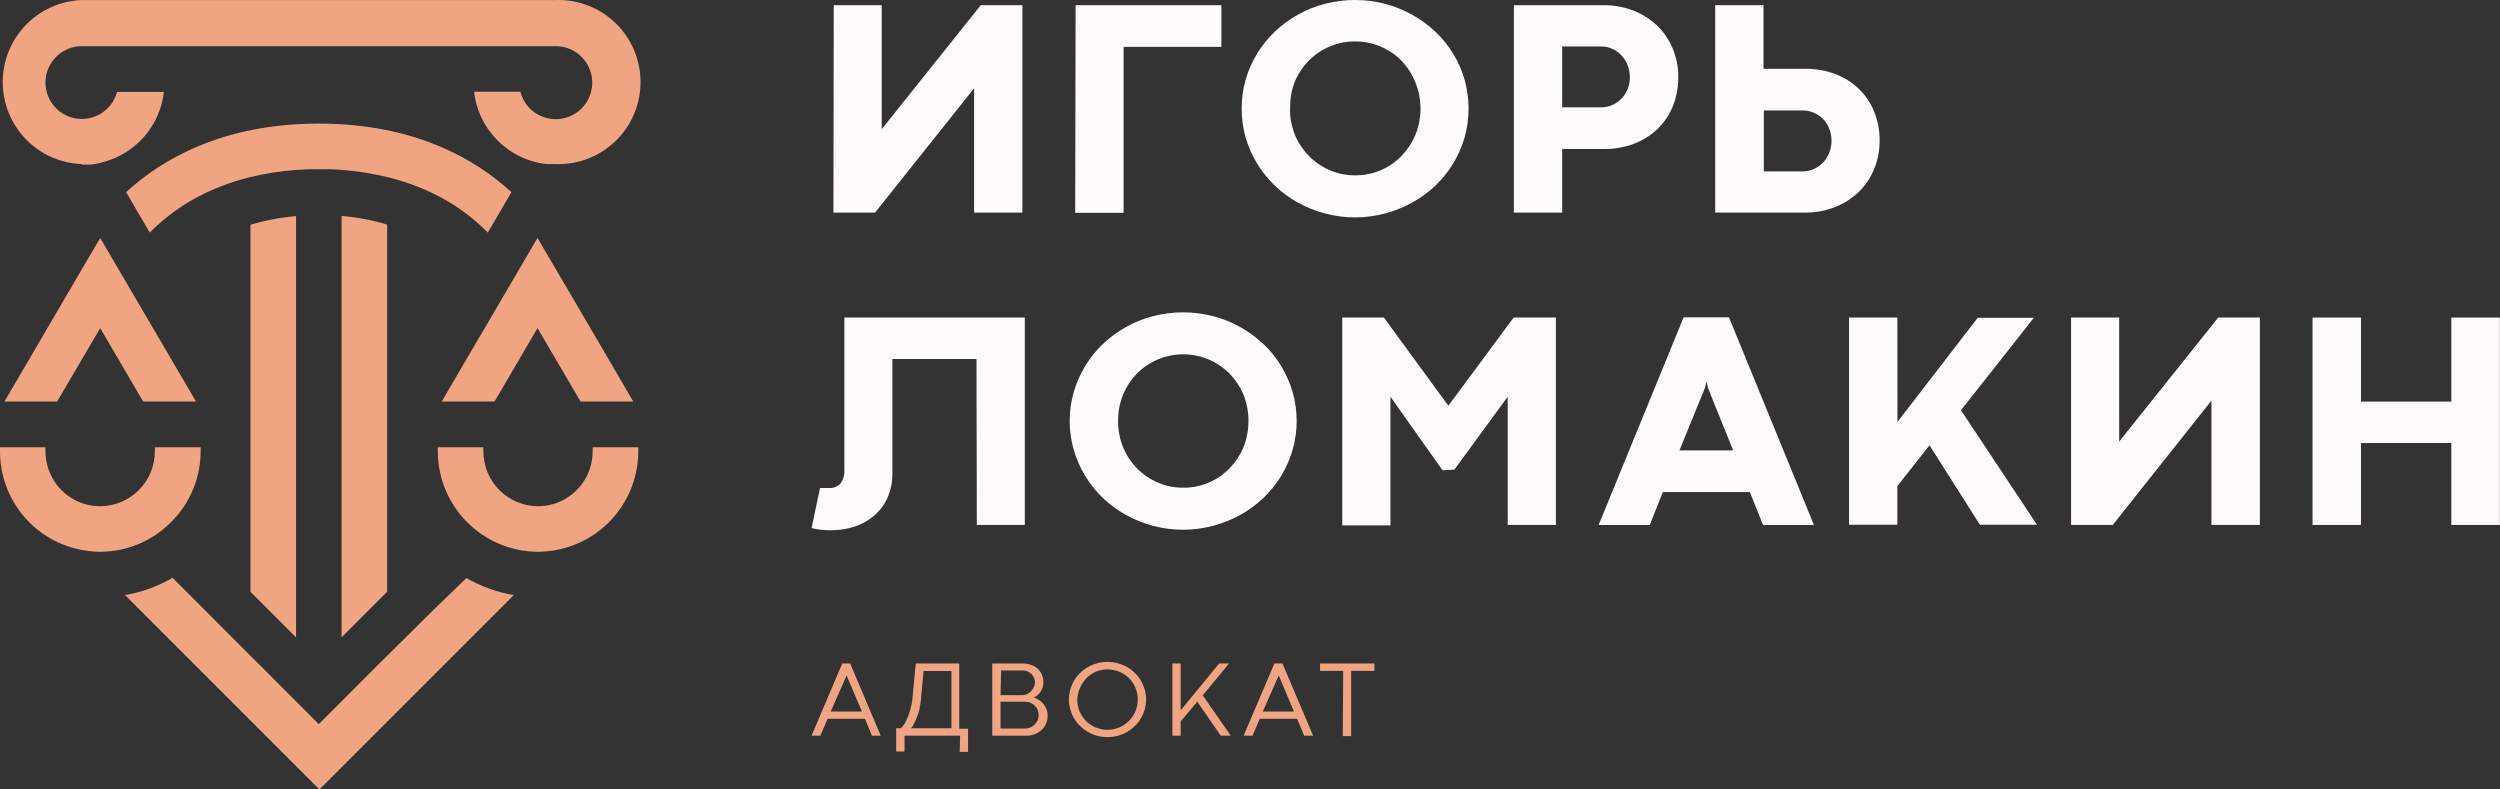<svg width="190" height="60" viewBox="0 0 190 60" fill="none" xmlns="http://www.w3.org/2000/svg">
<rect x="0" y="0" width="190" height="60" fill="#333333" stroke="none"/>
<path d="M19.035 44.972L22.499 48.436V16.427C21.324 16.523 20.163 16.743 19.035 17.083V44.972Z" fill="#F1A482"/>
<path d="M25.961 48.437L29.424 44.973V17.068C28.296 16.728 27.135 16.508 25.961 16.411V48.437Z" fill="#F1A482"/>
<path d="M32.887 14.687C34.445 15.433 35.861 16.444 37.073 17.675L38.87 14.605C36.194 12.143 31.566 9.394 24.228 9.394C16.891 9.394 12.262 12.135 9.586 14.605L11.383 17.675C12.598 16.444 14.017 15.433 15.577 14.687C16.683 14.157 17.841 13.744 19.033 13.456C20.17 13.18 21.329 12.999 22.496 12.915C23.054 12.873 23.629 12.857 24.228 12.857C24.827 12.857 25.402 12.857 25.96 12.915C27.127 12.998 28.286 13.179 29.423 13.456C30.618 13.745 31.779 14.157 32.887 14.687Z" fill="#F1A482"/>
<path d="M32.887 46.409L29.423 49.84L28.701 50.554L24.228 55.035L19.755 50.554L19.033 49.84L15.577 46.376L13.115 43.914C11.999 44.563 10.776 45.008 9.504 45.227L24.277 60.001L39.051 45.227C37.782 45.013 36.562 44.574 35.448 43.931L32.887 46.409Z" fill="#F1A482"/>
<path d="M13.362 39.301C14.572 37.92 15.242 36.148 15.249 34.311V33.991H11.77V34.311C11.767 35.414 11.328 36.471 10.548 37.251C9.768 38.031 8.711 38.47 7.608 38.472C7.18 38.47 6.754 38.403 6.344 38.276C5.506 38.004 4.776 37.474 4.257 36.762C3.738 36.05 3.457 35.192 3.455 34.311V33.991H5.75744e-09V34.311C-6.99311e-05 36.111 0.637 37.852 1.798 39.227C2.96 40.602 4.57 41.521 6.344 41.821C6.762 41.893 7.185 41.931 7.608 41.936C8.699 41.934 9.776 41.697 10.767 41.243C11.758 40.788 12.64 40.126 13.354 39.301H13.362Z" fill="#F1A482"/>
<path d="M7.616 18.085L6.344 20.252L2.888 26.161L0.336 30.519H2.339H2.888H4.341L6.344 27.105L7.616 24.938L9.807 28.681L10.883 30.519H12.893H13.271H14.896L13.271 27.737L9.807 21.828L7.616 18.085Z" fill="#F1A482"/>
<path d="M35.573 30.519H37.584L38.659 28.681L40.85 24.938L42.123 27.105L44.125 30.519H45.586H46.128H48.13L45.586 26.161L42.123 20.252L40.85 18.085L38.659 21.828L35.195 27.737L33.57 30.519H35.195H35.573Z" fill="#F1A482"/>
<path d="M45.617 33.991H45.043V34.311C45.041 35.192 44.76 36.05 44.242 36.762C43.723 37.474 42.992 38.004 42.154 38.276C41.745 38.405 41.319 38.471 40.89 38.472C39.788 38.468 38.733 38.028 37.955 37.248C37.177 36.469 36.739 35.413 36.737 34.311V33.991H33.273V34.311C33.278 36.331 34.081 38.266 35.508 39.695C36.936 41.124 38.87 41.929 40.89 41.936C41.314 41.931 41.736 41.893 42.154 41.821C43.929 41.521 45.54 40.602 46.703 39.227C47.866 37.853 48.505 36.111 48.507 34.311V33.991H45.617Z" fill="#F1A482"/>
<path d="M6.218 12.512C6.424 12.512 6.629 12.512 6.834 12.512C7.273 12.47 7.705 12.376 8.123 12.233C8.97 11.968 9.752 11.525 10.414 10.933C11.077 10.342 11.605 9.615 11.964 8.802C12.22 8.227 12.386 7.615 12.456 6.989H8.894C8.761 7.487 8.491 7.939 8.114 8.292C7.738 8.645 7.27 8.886 6.764 8.987C6.258 9.088 5.733 9.045 5.25 8.864C4.767 8.683 4.344 8.37 4.029 7.96C3.715 7.551 3.521 7.062 3.47 6.549C3.418 6.035 3.512 5.517 3.74 5.054C3.968 4.591 4.321 4.201 4.759 3.928C5.197 3.654 5.702 3.509 6.218 3.509H42.216C42.736 3.505 43.247 3.647 43.689 3.92C44.132 4.192 44.489 4.584 44.721 5.049C44.952 5.515 45.048 6.036 44.997 6.553C44.946 7.071 44.751 7.564 44.434 7.975C44.117 8.387 43.69 8.702 43.203 8.883C42.715 9.064 42.187 9.105 41.678 9C41.169 8.896 40.699 8.65 40.323 8.291C39.946 7.933 39.678 7.476 39.549 6.972H36.028C36.102 7.598 36.267 8.209 36.52 8.786C36.873 9.584 37.389 10.299 38.035 10.886C38.681 11.473 39.443 11.918 40.271 12.192C40.688 12.335 41.121 12.429 41.56 12.471H41.601C41.806 12.471 42.011 12.471 42.216 12.471C43.054 12.502 43.889 12.363 44.672 12.063C45.455 11.764 46.169 11.309 46.773 10.728C47.376 10.146 47.856 9.448 48.184 8.677C48.511 7.905 48.68 7.076 48.68 6.238C48.68 5.399 48.511 4.57 48.184 3.798C47.856 3.027 47.376 2.33 46.773 1.748C46.169 1.166 45.455 0.712 44.672 0.412C43.889 0.112 43.054 -0.026 42.216 0.004H6.218C4.604 0.063 3.076 0.745 1.955 1.908C0.834 3.07 0.207 4.622 0.207 6.238C0.207 7.853 0.834 9.405 1.955 10.568C3.076 11.73 4.604 12.413 6.218 12.471V12.512Z" fill="#F1A482"/>
<path d="M63.364 0.396H67.011V9.82L74.537 0.396H77.702V16.158H74.03V6.71L66.505 16.158H63.34L63.364 0.396Z" fill="#FFFBFA"/>
<path d="M81.746 0.396H92.825V3.561H85.394V16.174H81.715L81.746 0.396Z" fill="#FFFBFA"/>
<path d="M94.367 8.253C94.366 7.51 94.467 6.769 94.668 6.053C94.871 5.359 95.164 4.694 95.538 4.075C95.915 3.465 96.367 2.904 96.884 2.406C97.408 1.908 97.993 1.477 98.624 1.124C99.273 0.757 99.968 0.477 100.69 0.293C102.192 -0.098 103.769 -0.098 105.271 0.293C106.698 0.671 108.008 1.397 109.085 2.406C110.139 3.401 110.907 4.661 111.309 6.053C111.71 7.493 111.71 9.014 111.309 10.453C111.106 11.147 110.813 11.812 110.438 12.431C109.679 13.673 108.607 14.694 107.329 15.391C106.679 15.75 105.988 16.029 105.271 16.222C103.77 16.622 102.191 16.622 100.69 16.222C99.97 16.03 99.276 15.751 98.624 15.391C97.993 15.037 97.408 14.607 96.884 14.109C96.369 13.606 95.917 13.043 95.538 12.431C95.164 11.812 94.871 11.147 94.668 10.453C94.466 9.737 94.365 8.997 94.367 8.253ZM98.039 8.253C98.031 8.948 98.163 9.636 98.427 10.279C98.676 10.869 99.036 11.407 99.487 11.862C99.939 12.32 100.477 12.686 101.07 12.938C101.676 13.199 102.331 13.332 102.992 13.325C103.647 13.332 104.295 13.206 104.899 12.954C105.503 12.703 106.05 12.331 106.506 11.862C106.952 11.404 107.309 10.867 107.558 10.279C107.949 9.333 108.058 8.293 107.871 7.286C107.685 6.28 107.21 5.348 106.506 4.605C106.055 4.147 105.517 3.784 104.923 3.537C104.308 3.275 103.645 3.143 102.977 3.149C102.316 3.143 101.661 3.275 101.054 3.537C100.461 3.786 99.924 4.149 99.471 4.605C99.021 5.061 98.661 5.598 98.411 6.188C98.152 6.847 98.031 7.553 98.055 8.261L98.039 8.253Z" fill="#FFFBFA"/>
<path d="M118.726 11.323V16.158H115.055V0.395H121.852C122.634 0.385 123.41 0.525 124.139 0.807C124.808 1.066 125.421 1.453 125.943 1.946C126.451 2.437 126.852 3.026 127.122 3.679C127.413 4.375 127.558 5.124 127.549 5.879C127.556 6.635 127.414 7.385 127.13 8.086C126.866 8.734 126.47 9.319 125.967 9.804C125.452 10.294 124.844 10.676 124.178 10.927C123.454 11.196 122.687 11.33 121.915 11.323H118.726ZM121.702 8.158C121.989 8.155 122.273 8.095 122.536 7.981C122.8 7.866 123.038 7.701 123.237 7.493C123.438 7.283 123.596 7.036 123.704 6.765C123.817 6.478 123.874 6.172 123.87 5.863C123.871 5.554 123.815 5.249 123.704 4.961C123.595 4.686 123.437 4.434 123.237 4.217C123.044 4.005 122.81 3.836 122.548 3.719C122.284 3.592 121.995 3.527 121.702 3.529H118.726V8.158H121.702Z" fill="#FFFBFA"/>
<path d="M137.216 5.23C137.988 5.223 138.755 5.357 139.479 5.626C140.145 5.875 140.754 6.258 141.267 6.75C141.771 7.234 142.167 7.819 142.431 8.467C142.714 9.168 142.857 9.918 142.85 10.675C142.859 11.429 142.714 12.178 142.423 12.874C142.153 13.527 141.752 14.117 141.244 14.607C140.722 15.1 140.109 15.487 139.44 15.747C138.713 16.028 137.94 16.168 137.161 16.158H130.355V0.396H134.027V5.23H137.216ZM134.051 8.396V13.025H137.034C137.324 13.027 137.612 12.962 137.873 12.835C138.135 12.716 138.372 12.546 138.569 12.336C138.767 12.119 138.922 11.867 139.028 11.592C139.139 11.305 139.196 10.999 139.194 10.69C139.198 10.382 139.142 10.075 139.028 9.788C138.924 9.518 138.768 9.271 138.569 9.06C138.369 8.857 138.133 8.694 137.873 8.578C137.61 8.457 137.324 8.395 137.034 8.396H134.051Z" fill="#FFFBFA"/>
<path d="M74.214 27.284H67.82V35.909C67.841 36.602 67.7 37.29 67.409 37.919C67.156 38.445 66.788 38.907 66.332 39.272C65.885 39.633 65.372 39.901 64.821 40.064C64.27 40.221 63.7 40.3 63.128 40.301C62.863 40.301 62.599 40.285 62.337 40.254C62.115 40.227 61.896 40.188 61.68 40.135L62.321 37.088H62.447H62.669H62.89H63.041C63.198 37.096 63.354 37.069 63.499 37.009C63.644 36.948 63.774 36.857 63.88 36.74C64.097 36.437 64.201 36.067 64.172 35.696V24.135H77.885V39.897H74.238L74.214 27.284Z" fill="#FFFBFA"/>
<path d="M81.297 31.991C81.294 31.247 81.398 30.506 81.606 29.792C81.809 29.097 82.101 28.432 82.476 27.814C82.848 27.199 83.3 26.638 83.821 26.144C84.344 25.644 84.929 25.213 85.562 24.862C86.207 24.494 86.899 24.214 87.619 24.031C89.122 23.641 90.699 23.641 92.201 24.031C93.629 24.404 94.941 25.131 96.015 26.144C96.541 26.636 96.996 27.197 97.368 27.814C97.743 28.432 98.035 29.097 98.239 29.792C98.65 31.229 98.65 32.754 98.239 34.191C98.035 34.886 97.743 35.551 97.368 36.17C96.994 36.787 96.539 37.351 96.015 37.847C95.489 38.347 94.902 38.778 94.266 39.129C93.615 39.489 92.921 39.769 92.201 39.96C90.7 40.361 89.12 40.361 87.619 39.96C86.902 39.77 86.21 39.491 85.562 39.129C84.929 38.778 84.344 38.347 83.821 37.847C82.775 36.844 82.011 35.583 81.606 34.191C81.397 33.477 81.293 32.736 81.297 31.991ZM84.977 31.991C84.969 32.686 85.101 33.375 85.364 34.017C85.611 34.607 85.968 35.144 86.417 35.6C86.869 36.059 87.406 36.424 87.999 36.676C88.606 36.938 89.261 37.07 89.922 37.064C90.576 37.071 91.225 36.944 91.829 36.693C92.433 36.441 92.98 36.069 93.436 35.6C93.884 35.143 94.244 34.606 94.496 34.017C95.013 32.716 95.013 31.267 94.496 29.966C94.243 29.377 93.883 28.841 93.436 28.383C92.738 27.685 91.849 27.21 90.88 27.02C89.912 26.829 88.909 26.932 87.999 27.315C87.407 27.564 86.869 27.927 86.417 28.383C85.969 28.839 85.611 29.376 85.364 29.966C85.1 30.611 84.968 31.302 84.977 31.999V31.991Z" fill="#FFFBFA"/>
<path d="M109.632 35.743L105.675 30.149V39.929H102.012V24.135H105.177L110.075 30.837L115.036 24.135H118.249V39.897H114.585V30.149L110.534 35.688L109.632 35.743Z" fill="#FFFBFA"/>
<path d="M132.986 37.397H126.378L125.381 39.898H121.496L127.953 24.119H131.403L137.86 39.898H133.991L132.986 37.397ZM127.637 34.232H131.72L129.805 29.484L129.694 28.978L129.575 29.484L127.637 34.232Z" fill="#FFFBFA"/>
<path d="M144.207 32.064L150.308 24.151H154.573L149.034 31.177L154.81 39.882H150.474L146.644 33.844L144.199 36.938V39.882H140.527V24.135H144.199L144.207 32.064Z" fill="#FFFBFA"/>
<path d="M157.402 24.135H161.058V33.559L168.583 24.135H171.749V39.897H168.069V30.449L160.568 39.897H157.402V24.135Z" fill="#FFFBFA"/>
<path d="M175.754 24.135H179.433V30.52H186.302V24.135H189.989V39.897H186.302V33.67H179.433V39.897H175.754V24.135Z" fill="#FFFBFA"/>
<path d="M65.737 54.631H62.895L62.349 55.912H61.68L64.01 50.425H64.613L66.936 55.912H66.266L65.737 54.631ZM63.134 54.077H65.506L64.341 51.334V51.243V51.334L63.134 54.077Z" fill="#F1A482"/>
<path d="M72.969 55.912H68.746V57.11H68.109V55.35H68.44C68.528 55.291 68.604 55.215 68.663 55.127C68.742 55.019 68.809 54.903 68.861 54.78C68.927 54.648 68.985 54.507 69.043 54.358C69.101 54.21 69.142 54.061 69.184 53.912C69.225 53.763 69.258 53.631 69.291 53.491C69.324 53.35 69.332 53.243 69.341 53.152L69.597 50.425H72.902V55.383H73.572V57.143H72.936L72.969 55.912ZM69.985 53.218C69.965 53.404 69.935 53.589 69.894 53.772C69.894 53.962 69.803 54.16 69.746 54.342C69.681 54.528 69.607 54.71 69.522 54.887C69.447 55.052 69.353 55.207 69.242 55.35H72.307V50.995H70.192L69.985 53.218Z" fill="#F1A482"/>
<path d="M75.414 55.911V50.424H77.736C77.948 50.42 78.158 50.456 78.356 50.532C78.54 50.587 78.709 50.682 78.852 50.811C78.995 50.94 79.108 51.098 79.182 51.275C79.263 51.46 79.303 51.66 79.298 51.862C79.298 51.985 79.282 52.107 79.249 52.226C79.211 52.342 79.159 52.454 79.091 52.556C79.023 52.657 78.942 52.748 78.852 52.829C78.767 52.907 78.669 52.968 78.563 53.011C78.711 53.051 78.851 53.118 78.976 53.209C79.107 53.288 79.222 53.392 79.315 53.515C79.412 53.632 79.488 53.767 79.538 53.911C79.594 54.059 79.622 54.216 79.62 54.374C79.625 54.599 79.58 54.822 79.488 55.027C79.403 55.211 79.279 55.375 79.124 55.506C78.971 55.639 78.795 55.743 78.604 55.812C78.407 55.879 78.2 55.913 77.992 55.911H75.414ZM76.042 52.829H77.695C77.815 52.828 77.934 52.804 78.044 52.757C78.155 52.71 78.255 52.642 78.34 52.556C78.427 52.475 78.498 52.376 78.546 52.267C78.611 52.15 78.651 52.02 78.662 51.887C78.662 51.762 78.636 51.638 78.587 51.523C78.541 51.412 78.474 51.311 78.389 51.226C78.302 51.143 78.201 51.076 78.091 51.027C77.98 50.977 77.859 50.951 77.736 50.953H76.083L76.042 52.829ZM77.91 55.366C78.043 55.366 78.175 55.341 78.298 55.291C78.419 55.243 78.529 55.169 78.62 55.077C78.716 54.987 78.795 54.881 78.852 54.763C78.909 54.633 78.937 54.492 78.934 54.349C78.936 54.211 78.911 54.074 78.86 53.944C78.814 53.825 78.74 53.717 78.645 53.63C78.553 53.538 78.444 53.465 78.323 53.416C78.198 53.359 78.063 53.331 77.926 53.333H76.042V55.366H77.91Z" fill="#F1A482"/>
<path d="M81.238 53.168C81.236 52.908 81.272 52.649 81.346 52.4C81.411 52.159 81.509 51.929 81.635 51.714C82.027 51.068 82.656 50.599 83.387 50.408C83.643 50.339 83.907 50.303 84.172 50.301C84.689 50.308 85.197 50.441 85.651 50.689C85.866 50.812 86.063 50.962 86.238 51.135C86.419 51.305 86.575 51.5 86.701 51.714C86.826 51.93 86.926 52.16 86.998 52.4C87.141 52.899 87.141 53.429 86.998 53.929C86.926 54.166 86.826 54.393 86.701 54.606C86.577 54.822 86.421 55.017 86.238 55.185C86.063 55.358 85.866 55.509 85.651 55.631C85.43 55.756 85.194 55.853 84.949 55.92C84.695 55.987 84.434 56.02 84.172 56.019C83.907 56.02 83.643 55.987 83.387 55.92C82.903 55.786 82.46 55.533 82.098 55.185C81.917 55.015 81.761 54.82 81.635 54.606C81.509 54.394 81.411 54.166 81.346 53.929C81.273 53.682 81.236 53.426 81.238 53.168ZM81.875 53.168C81.872 53.477 81.931 53.783 82.048 54.069C82.167 54.34 82.335 54.587 82.544 54.796C82.753 55.004 83 55.169 83.271 55.284C83.555 55.404 83.86 55.465 84.168 55.465C84.476 55.465 84.781 55.404 85.065 55.284C85.337 55.172 85.584 55.006 85.792 54.796C86.001 54.587 86.169 54.34 86.288 54.069C86.407 53.782 86.469 53.475 86.469 53.164C86.469 52.854 86.407 52.546 86.288 52.259C86.168 51.986 86 51.737 85.792 51.524C85.468 51.215 85.063 51.004 84.623 50.918C84.184 50.832 83.729 50.873 83.313 51.036C83.043 51.154 82.797 51.319 82.585 51.524C82.377 51.737 82.209 51.986 82.09 52.259C81.958 52.545 81.885 52.854 81.875 53.168Z" fill="#F1A482"/>
<path d="M89.73 53.986L92.655 50.425H93.407L91.407 52.846L93.539 55.912H92.779L90.994 53.325L89.73 54.829V55.912H89.102V50.425H89.73V53.986Z" fill="#F1A482"/>
<path d="M98.581 54.631H95.739L95.193 55.912H94.516L96.854 50.425H97.466L99.796 55.912H99.119L98.581 54.631ZM95.97 54.077H98.342L97.185 51.334V51.243V51.334L95.97 54.077Z" fill="#F1A482"/>
<path d="M102.084 50.987H100.324V50.425H104.456V50.987H102.688V55.945H102.051L102.084 50.987Z" fill="#F1A482"/>
</svg>
